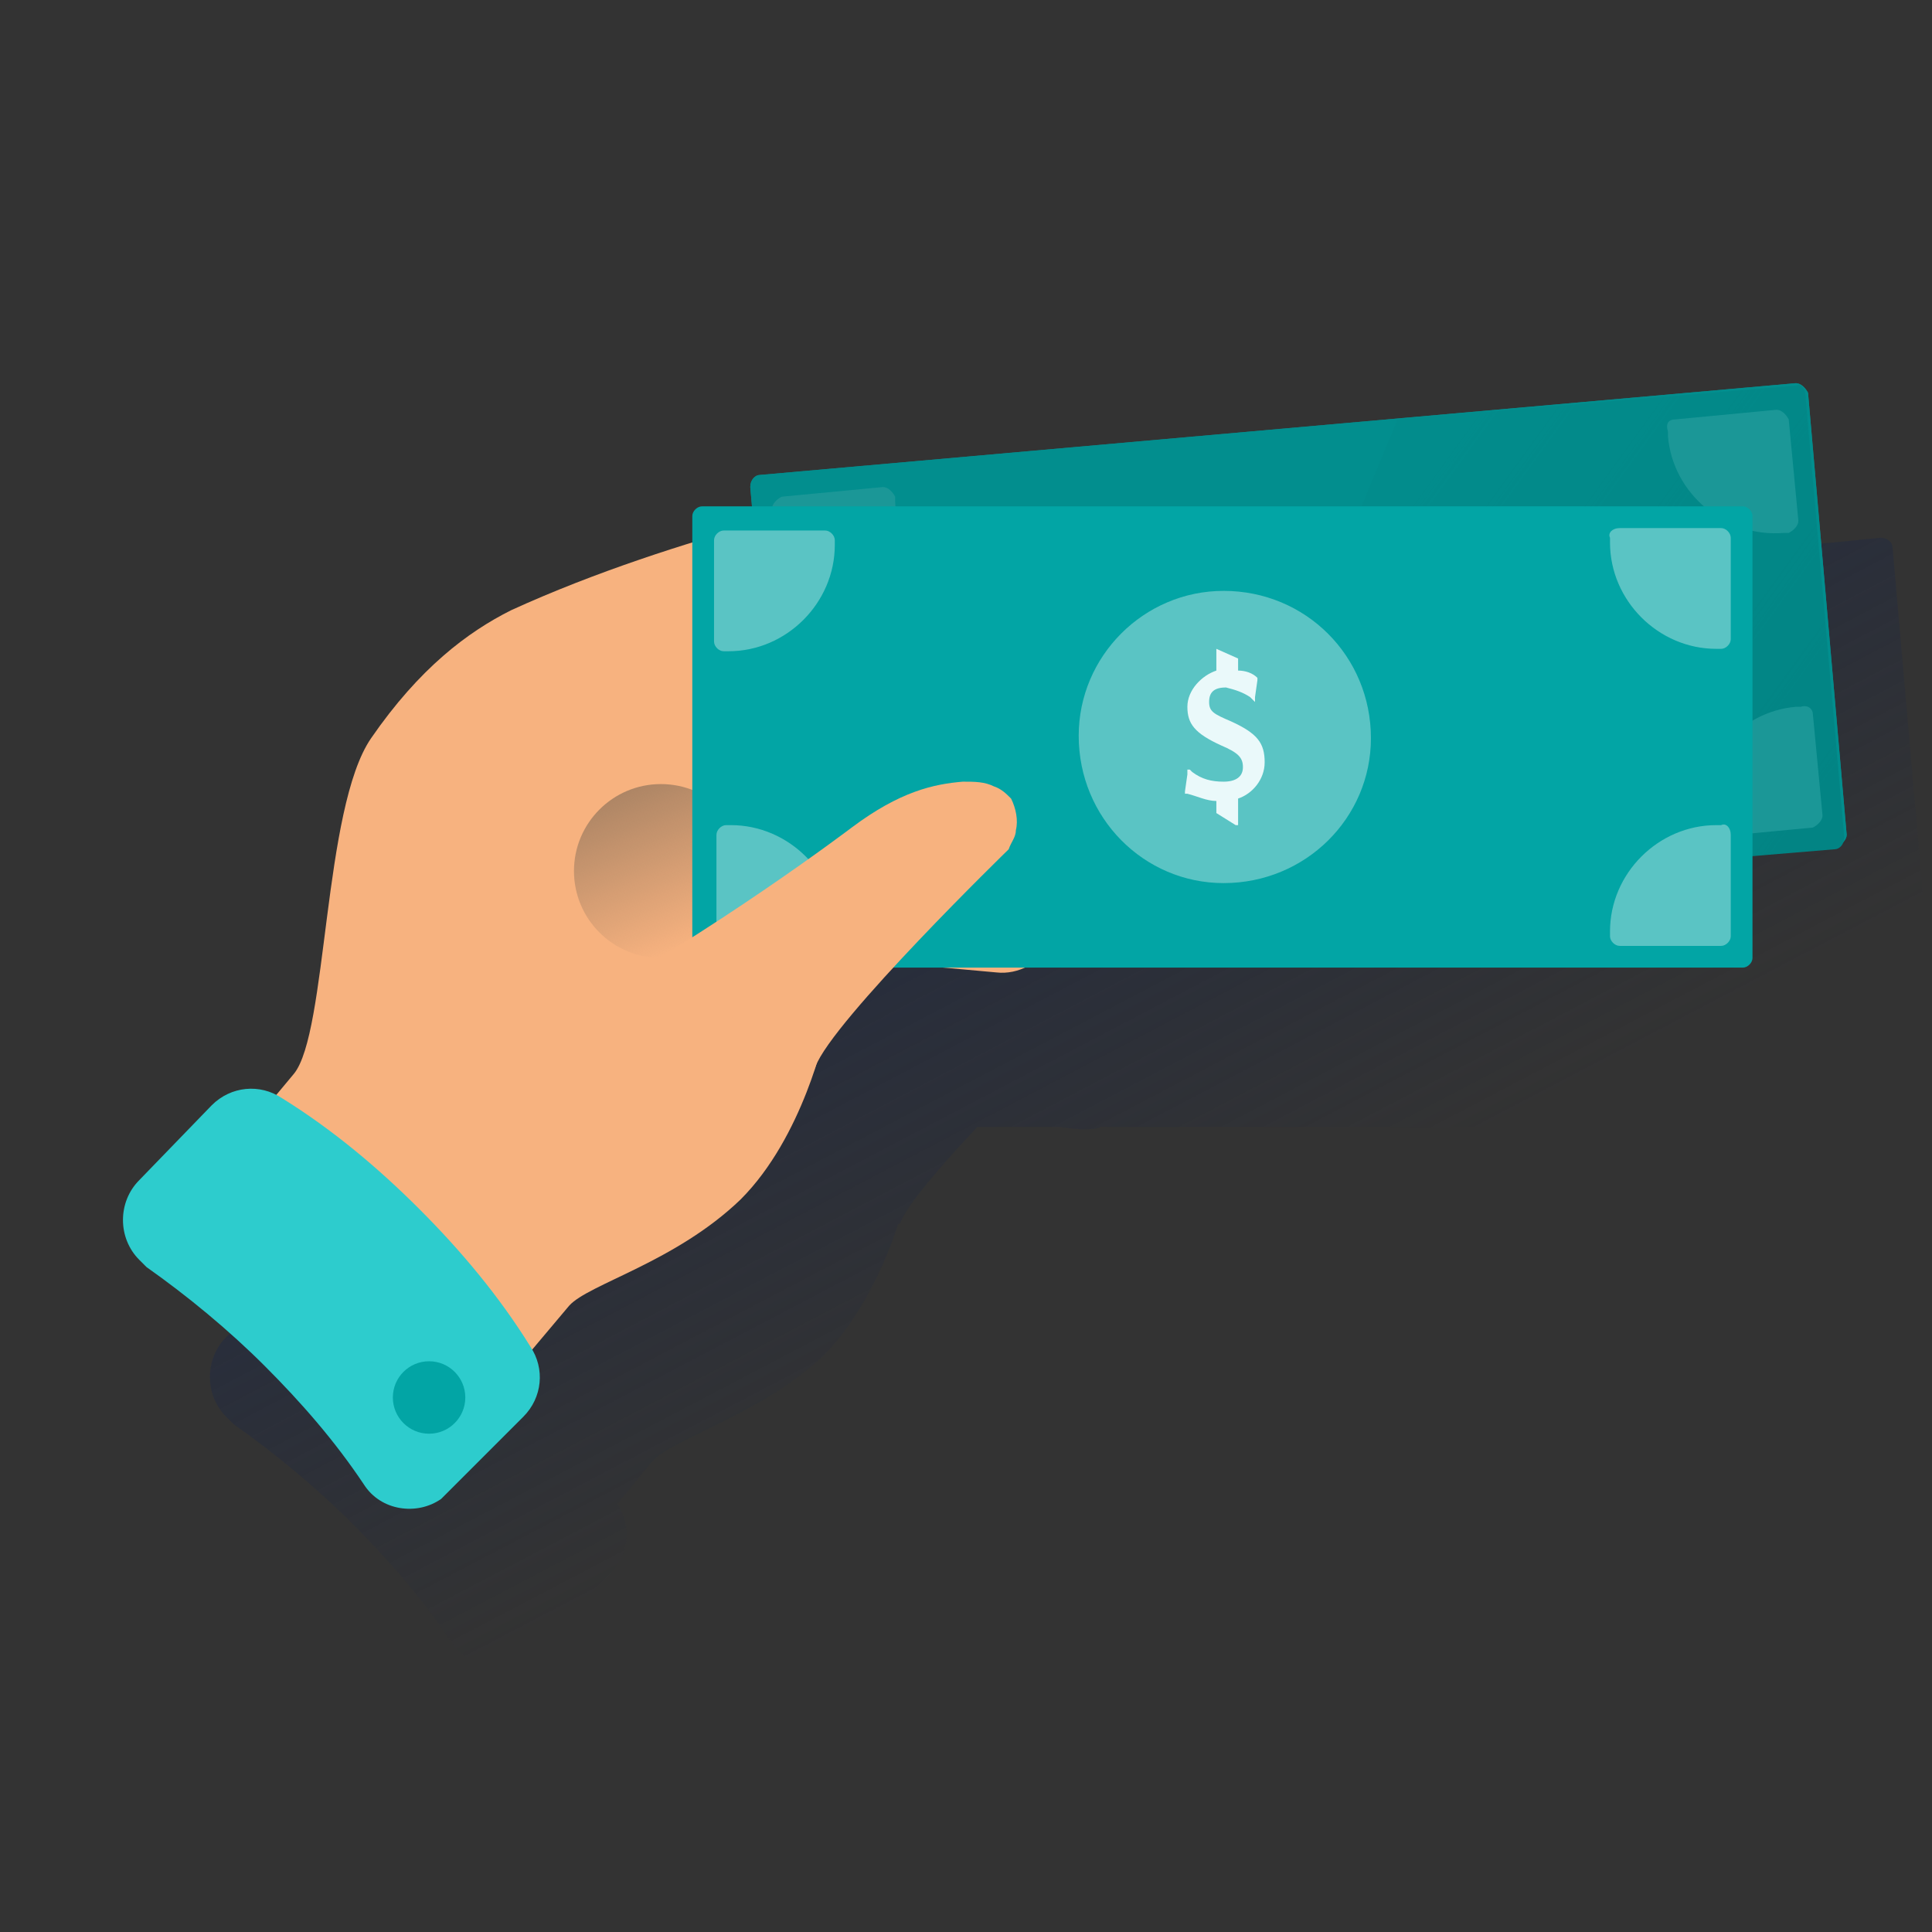 <?xml version="1.0" encoding="utf-8"?>
<!-- Generator: Adobe Illustrator 24.1.2, SVG Export Plug-In . SVG Version: 6.00 Build 0)  -->
<svg version="1.1" id="Capa_1" xmlns="http://www.w3.org/2000/svg" xmlns:xlink="http://www.w3.org/1999/xlink" x="0px" y="0px"
	 viewBox="0 0 80 80" style="enable-background:new 0 0 80 80;" xml:space="preserve">
<rect x="0" y="0" width="80" height="80" fill="#333333" stroke="none"/>
<style type="text/css">
	.st0{fill:none;}
	.st1{fill:url(#Path_7_);}
	.st2{fill:#F1873E;}
	.st3{fill:#F7B27F;}
	.st4{fill:url(#Oval_2_);}
	.st5{fill:#2DCCCD;}
	.st6{fill:#02A5A5;}
	.st7{fill:#5AC4C4;}
	.st8{fill:#EAF9FA;}
	.st9{fill:url(#SVGID_1_);}
	.st10{opacity:0.71;fill:#028484;enable-background:new    ;}
</style>
<desc>Created with Sketch.</desc>
<g id="Symbols">
	<g id="Artboard-Copy-4" transform="translate(-5, -15)">
		<g id="Actions_x2F_Extraordinary-Contribution-Dollar">
			<g id="Extraordinary-Contribution-Dollar">
				<g id="Cuadrados_Blancos">
					<rect id="Rectangle" x="5" y="15" class="st0" width="80" height="80"/>
				</g>
				<g id="Capa_26" transform="translate(5.067, 15.867)">
					<g id="Group">
						
							<linearGradient id="Path_7_" gradientUnits="userSpaceOnUse" x1="0.898" y1="79.533" x2="1.143" y2="79.232" gradientTransform="matrix(71.315 0 0 -46.58 -26.785 3740.063)">
							<stop  offset="0" style="stop-color:#192647;stop-opacity:0.5"/>
							<stop  offset="1" style="stop-color:#192647;stop-opacity:0"/>
						</linearGradient>
						<path id="Path" class="st1" d="M79.9,40.1l-1.6-18.3c0-0.2-0.2-0.4-0.5-0.4l-2,0.2l-14.5,1.2l0,0.1L35,25.2
							c-0.2,0-0.4,0.2-0.4,0.5l0.1,0.8l-2,0c-0.2,0-0.4,0.2-0.4,0.4l0,1.1c-2.4,0.7-5,1.7-7.5,2.8c-1.8,0.9-3.9,2.4-5.8,5.3
							s-1.8,12.3-3.2,13.9L15,50.9c-0.9-0.4-1.9-0.2-2.6,0.5l-3.1,3.1c-0.9,0.9-0.9,2.4,0,3.3c0.1,0.1,0.2,0.2,0.3,0.3
							c1.7,1.2,3.4,2.6,4.9,4.1c1.5,1.5,2.9,3.1,4.1,4.9c0.7,1.1,2.2,1.3,3.2,0.6c0.1-0.1,0.2-0.2,0.3-0.3l3.1-3.1
							c0.8-0.8,0.9-2,0.3-2.9c0,0,0,0,0,0l1.4-1.7c0.8-1,4.4-1.9,7.1-4.4c1.6-1.6,2.6-3.9,3.1-5.4c0,0,0-0.1,0.1-0.1
							c0.3-0.8,1.7-2.4,3.2-4l3.4,0l0.9,0.1c0.3,0,0.6,0,0.8-0.1l30.1,0c0.2,0,0.4-0.2,0.4-0.4l0-4.3l3.4-0.3c0.1,0,0.2-0.1,0.3-0.1
							C79.9,40.4,79.9,40.3,79.9,40.1z"/>
						<path id="Path_1_" class="st2" d="M29.6,27.6c0.1,0,6.5-2.7,10.4-4.4c1.6-0.7,3.4,0,4.1,1.6l0,0c0.7,1.6,0,3.5-1.5,4.2
							c-0.1,0-0.2,0.1-0.2,0.1c-3.6,1.3-8.9,3.3-9.9,4.4c-1.5,1.7-3.1,4-4.6,4.4C26.4,38.5,29.6,27.6,29.6,27.6z"/>
						<path id="Path_2_" class="st3" d="M25.4,31.7l3.7,6.6l12.1,1.1c0.9,0.1,1.8-0.4,2.3-1.2l0,0c0.6-1.1,0.2-2.5-1-3.1
							c-0.2-0.1-0.4-0.2-0.6-0.2L25.4,31.7z"/>
						<path id="Path_3_" class="st3" d="M11.1,44.8l1-1.2c1.4-1.7,1.2-11,3.2-13.9s4-4.4,5.8-5.3c7-3.2,15.2-4.8,15.2-4.8l-5.2,15.8
							l3,6.5c0,0-0.9,4.3-3.5,6.9c-2.7,2.6-6.3,3.5-7.1,4.4l-1.6,1.9L11.1,44.8z"/>
						
							<linearGradient id="Oval_2_" gradientUnits="userSpaceOnUse" x1="1.364" y1="78.152" x2="1.736" y2="77.265" gradientTransform="matrix(7.2 0 0 -7.2 16.048 594.528)">
							<stop  offset="0" style="stop-color:#AD8565"/>
							<stop  offset="1" style="stop-color:#AD8565;stop-opacity:0"/>
						</linearGradient>
						<circle id="Oval" class="st4" cx="27.3" cy="35.2" r="3.6"/>
						<path id="Path_4_" class="st5" d="M5.7,48c-0.9,0.9-0.9,2.4,0,3.3c0.1,0.1,0.2,0.2,0.3,0.3c1.7,1.2,3.4,2.6,4.9,4.1
							c1.5,1.5,2.9,3.1,4.1,4.9c0.7,1.1,2.2,1.3,3.2,0.6c0.1-0.1,0.2-0.2,0.3-0.3l3.1-3.1c0.8-0.8,0.9-2,0.3-2.9
							c-1.3-2.1-2.9-4-4.6-5.7c-1.7-1.7-3.6-3.3-5.7-4.6c-0.9-0.6-2.1-0.5-2.9,0.3L5.7,48z"/>
						<circle id="Oval_1_" class="st6" cx="17.7" cy="57" r="1.5"/>
						<g id="Path_5_" transform="translate(23.6, 0)">
							<path class="st6" d="M7.8,18.8L50.7,15c0.2,0,0.4,0.2,0.5,0.4l1.6,18.3c0,0.2-0.2,0.4-0.4,0.5L9.5,37.9
								c-0.2,0-0.4-0.2-0.5-0.4L7.4,19.3C7.4,19,7.6,18.8,7.8,18.8z"/>
							<path class="st7" d="M36.2,26c0.3,3.3-2.2,6.3-5.5,6.5s-6.3-2.2-6.5-5.5c-0.3-3.3,2.2-6.2,5.5-6.5C33,20.2,35.9,22.7,36.2,26
								L36.2,26"/>
							<path class="st8" d="M31,27.7c0-0.4-0.2-0.5-1-0.8c-1.1-0.4-1.5-0.8-1.5-1.5c-0.1-0.8,0.5-1.3,1.1-1.6l-0.1-0.9l0,0l0.9,0.3
								l0,0.5c0.3,0,0.6,0.1,0.8,0.2l0.1,0l0,0l0,0l0,0.1l0,0.7l0,0.1l0,0.1l-0.1,0l-0.1-0.1c-0.3-0.2-0.7-0.3-1-0.3
								c-0.5,0-0.7,0.3-0.7,0.6c0,0.4,0.2,0.5,1,0.7c1.1,0.4,1.5,0.8,1.6,1.6c0.1,0.7-0.4,1.3-1,1.6l0.1,1.1l-0.1,0l-0.9-0.4l0-0.5
								c-0.4,0-0.8-0.1-1.2-0.2l-0.1,0l0,0l0,0l0-0.1l0-0.7l0-0.1l0-0.1l0.1,0l0.1,0.1c0.4,0.2,0.9,0.3,1.3,0.3
								C30.7,28.3,31,28.1,31,27.7"/>
							
								<linearGradient id="SVGID_1_" gradientUnits="userSpaceOnUse" x1="-22.043" y1="78.694" x2="-22.978" y2="79.234" gradientTransform="matrix(26.777 0 0 -21.361 641.811 1712.822)">
								<stop  offset="0" style="stop-color:#028484"/>
								<stop  offset="1" style="stop-color:#028484;stop-opacity:0"/>
							</linearGradient>
							<path class="st9" d="M50.7,15.1l-16.5,1.4l-8.3,20l26.4-2.2c0.2,0,0.4-0.2,0.4-0.5l0,0l-1.6-18.2
								C51.1,15.2,50.9,15,50.7,15.1z"/>
							<path class="st7" d="M45.7,16.5l4.2-0.4c0.2,0,0.4,0.2,0.5,0.4l0.4,4.2c0,0.2-0.2,0.4-0.4,0.5l-0.2,0c-2.4,0.2-4.6-1.6-4.8-4
								l0-0.2C45.3,16.7,45.4,16.5,45.7,16.5z"/>
							<path class="st7" d="M51.4,28.7l0.4,4.2c0,0.2-0.2,0.4-0.4,0.5l-4.2,0.4c-0.2,0-0.4-0.2-0.5-0.4l0-0.2
								c-0.2-2.4,1.6-4.6,4-4.8l0.2,0C51.2,28.3,51.4,28.5,51.4,28.7z"/>
							<path class="st7" d="M14.5,36.6l-4.2,0.4c-0.2,0-0.4-0.2-0.5-0.4l-0.4-4.2c0-0.2,0.2-0.4,0.4-0.5l0.2,0
								c2.4-0.2,4.6,1.6,4.8,4l0,0.2C14.9,36.3,14.7,36.5,14.5,36.6z"/>
							<path class="st7" d="M8.7,24.4l-0.4-4.2c0-0.2,0.2-0.4,0.4-0.5l4.2-0.4c0.2,0,0.4,0.2,0.5,0.4l0,0.2c0.2,2.4-1.6,4.6-4,4.8
								l-0.2,0C9,24.8,8.8,24.6,8.7,24.4L8.7,24.4z"/>
							<path class="st10" d="M7.8,18.8L50.7,15c0.2,0,0.4,0.2,0.5,0.4l1.6,18.3c0,0.2-0.2,0.4-0.4,0.5L9.5,37.9
								c-0.2,0-0.4-0.2-0.5-0.4L7.4,19.3C7.4,19,7.6,18.8,7.8,18.8z"/>
							<path class="st6" d="M5.4,20.1l43.1,0c0.2,0,0.4,0.2,0.4,0.4l0,18.3c0,0.2-0.2,0.4-0.4,0.4l-43.1,0c-0.2,0-0.4-0.2-0.4-0.4
								l0-18.3C5,20.3,5.2,20.1,5.4,20.1z"/>
							<path class="st7" d="M43.4,21l4.2,0c0.2,0,0.4,0.2,0.4,0.4l0,4.2c0,0.2-0.2,0.4-0.4,0.4l-0.2,0c-2.4,0-4.4-2-4.4-4.4l0-0.2
								C42.9,21.2,43.1,21,43.4,21L43.4,21z"/>
							<path class="st7" d="M48,33.7l0,4.2c0,0.2-0.2,0.4-0.4,0.4l-4.2,0c-0.2,0-0.4-0.2-0.4-0.4l0-0.2c0-2.4,2-4.4,4.4-4.4l0.2,0
								C47.8,33.2,48,33.4,48,33.7L48,33.7z"/>
							<path class="st7" d="M10.6,38.3l-4.2,0c-0.2,0-0.4-0.2-0.4-0.4l0-4.2c0-0.2,0.2-0.4,0.4-0.4l0.2,0c2.4,0,4.4,2,4.4,4.4l0,0.2
								C11,38.2,10.8,38.3,10.6,38.3z"/>
							<path class="st7" d="M5.9,25.7l0-4.2c0-0.2,0.2-0.4,0.4-0.4l4.2,0c0.2,0,0.4,0.2,0.4,0.4l0,0.2c0,2.4-2,4.4-4.4,4.4l-0.2,0
								C6.1,26.1,5.9,25.9,5.9,25.7z"/>
							<path class="st7" d="M33.1,29.7c0,3.3-2.7,6-6.1,6c-3.3,0-6-2.7-6-6.1c0-3.3,2.7-6,6-6C30.4,23.6,33.1,26.3,33.1,29.7"/>
							<path class="st8" d="M27.8,30.9c0-0.4-0.2-0.6-0.9-0.9c-1.1-0.5-1.4-0.9-1.4-1.6s0.6-1.3,1.2-1.5l0-0.9l0,0l0.9,0.4l0,0.5
								c0.3,0,0.6,0.1,0.8,0.3l0,0l0,0l0,0l0,0.1L28.3,28l0,0.1l0,0.1l-0.1-0.1l-0.1-0.1c-0.3-0.2-0.6-0.3-1-0.4
								c-0.5,0-0.7,0.2-0.7,0.6c0,0.4,0.2,0.5,0.9,0.8c1.1,0.5,1.4,0.9,1.4,1.7c0,0.7-0.5,1.3-1.1,1.5l0,1.1l-0.1,0l-0.8-0.5l0-0.5
								c-0.4,0-0.8-0.2-1.2-0.3l-0.1,0l0,0l0,0l0-0.1l0.1-0.7l0-0.1l0-0.1l0.1,0l0.1,0.1c0.4,0.3,0.8,0.4,1.3,0.4
								C27.5,31.5,27.8,31.3,27.8,30.9"/>
						</g>
						<path id="Path_6_" class="st3" d="M33.7,43.3c-0.9,2.3-2-2.4-2-2.4s-6.1,1.8-8.3,0.1c6-3.2,11.8-7.6,11.8-7.6
							c2-1.5,3.4-1.8,4.6-1.9c0.5,0,0.9,0,1.3,0.2c0.3,0.1,0.5,0.3,0.7,0.5c0.2,0.4,0.3,0.9,0.2,1.3c0,0.3-0.2,0.5-0.3,0.8
							C41.7,34.3,34.4,41.4,33.7,43.3z"/>
					</g>
				</g>
			</g>
		</g>
	</g>
</g>
</svg>
